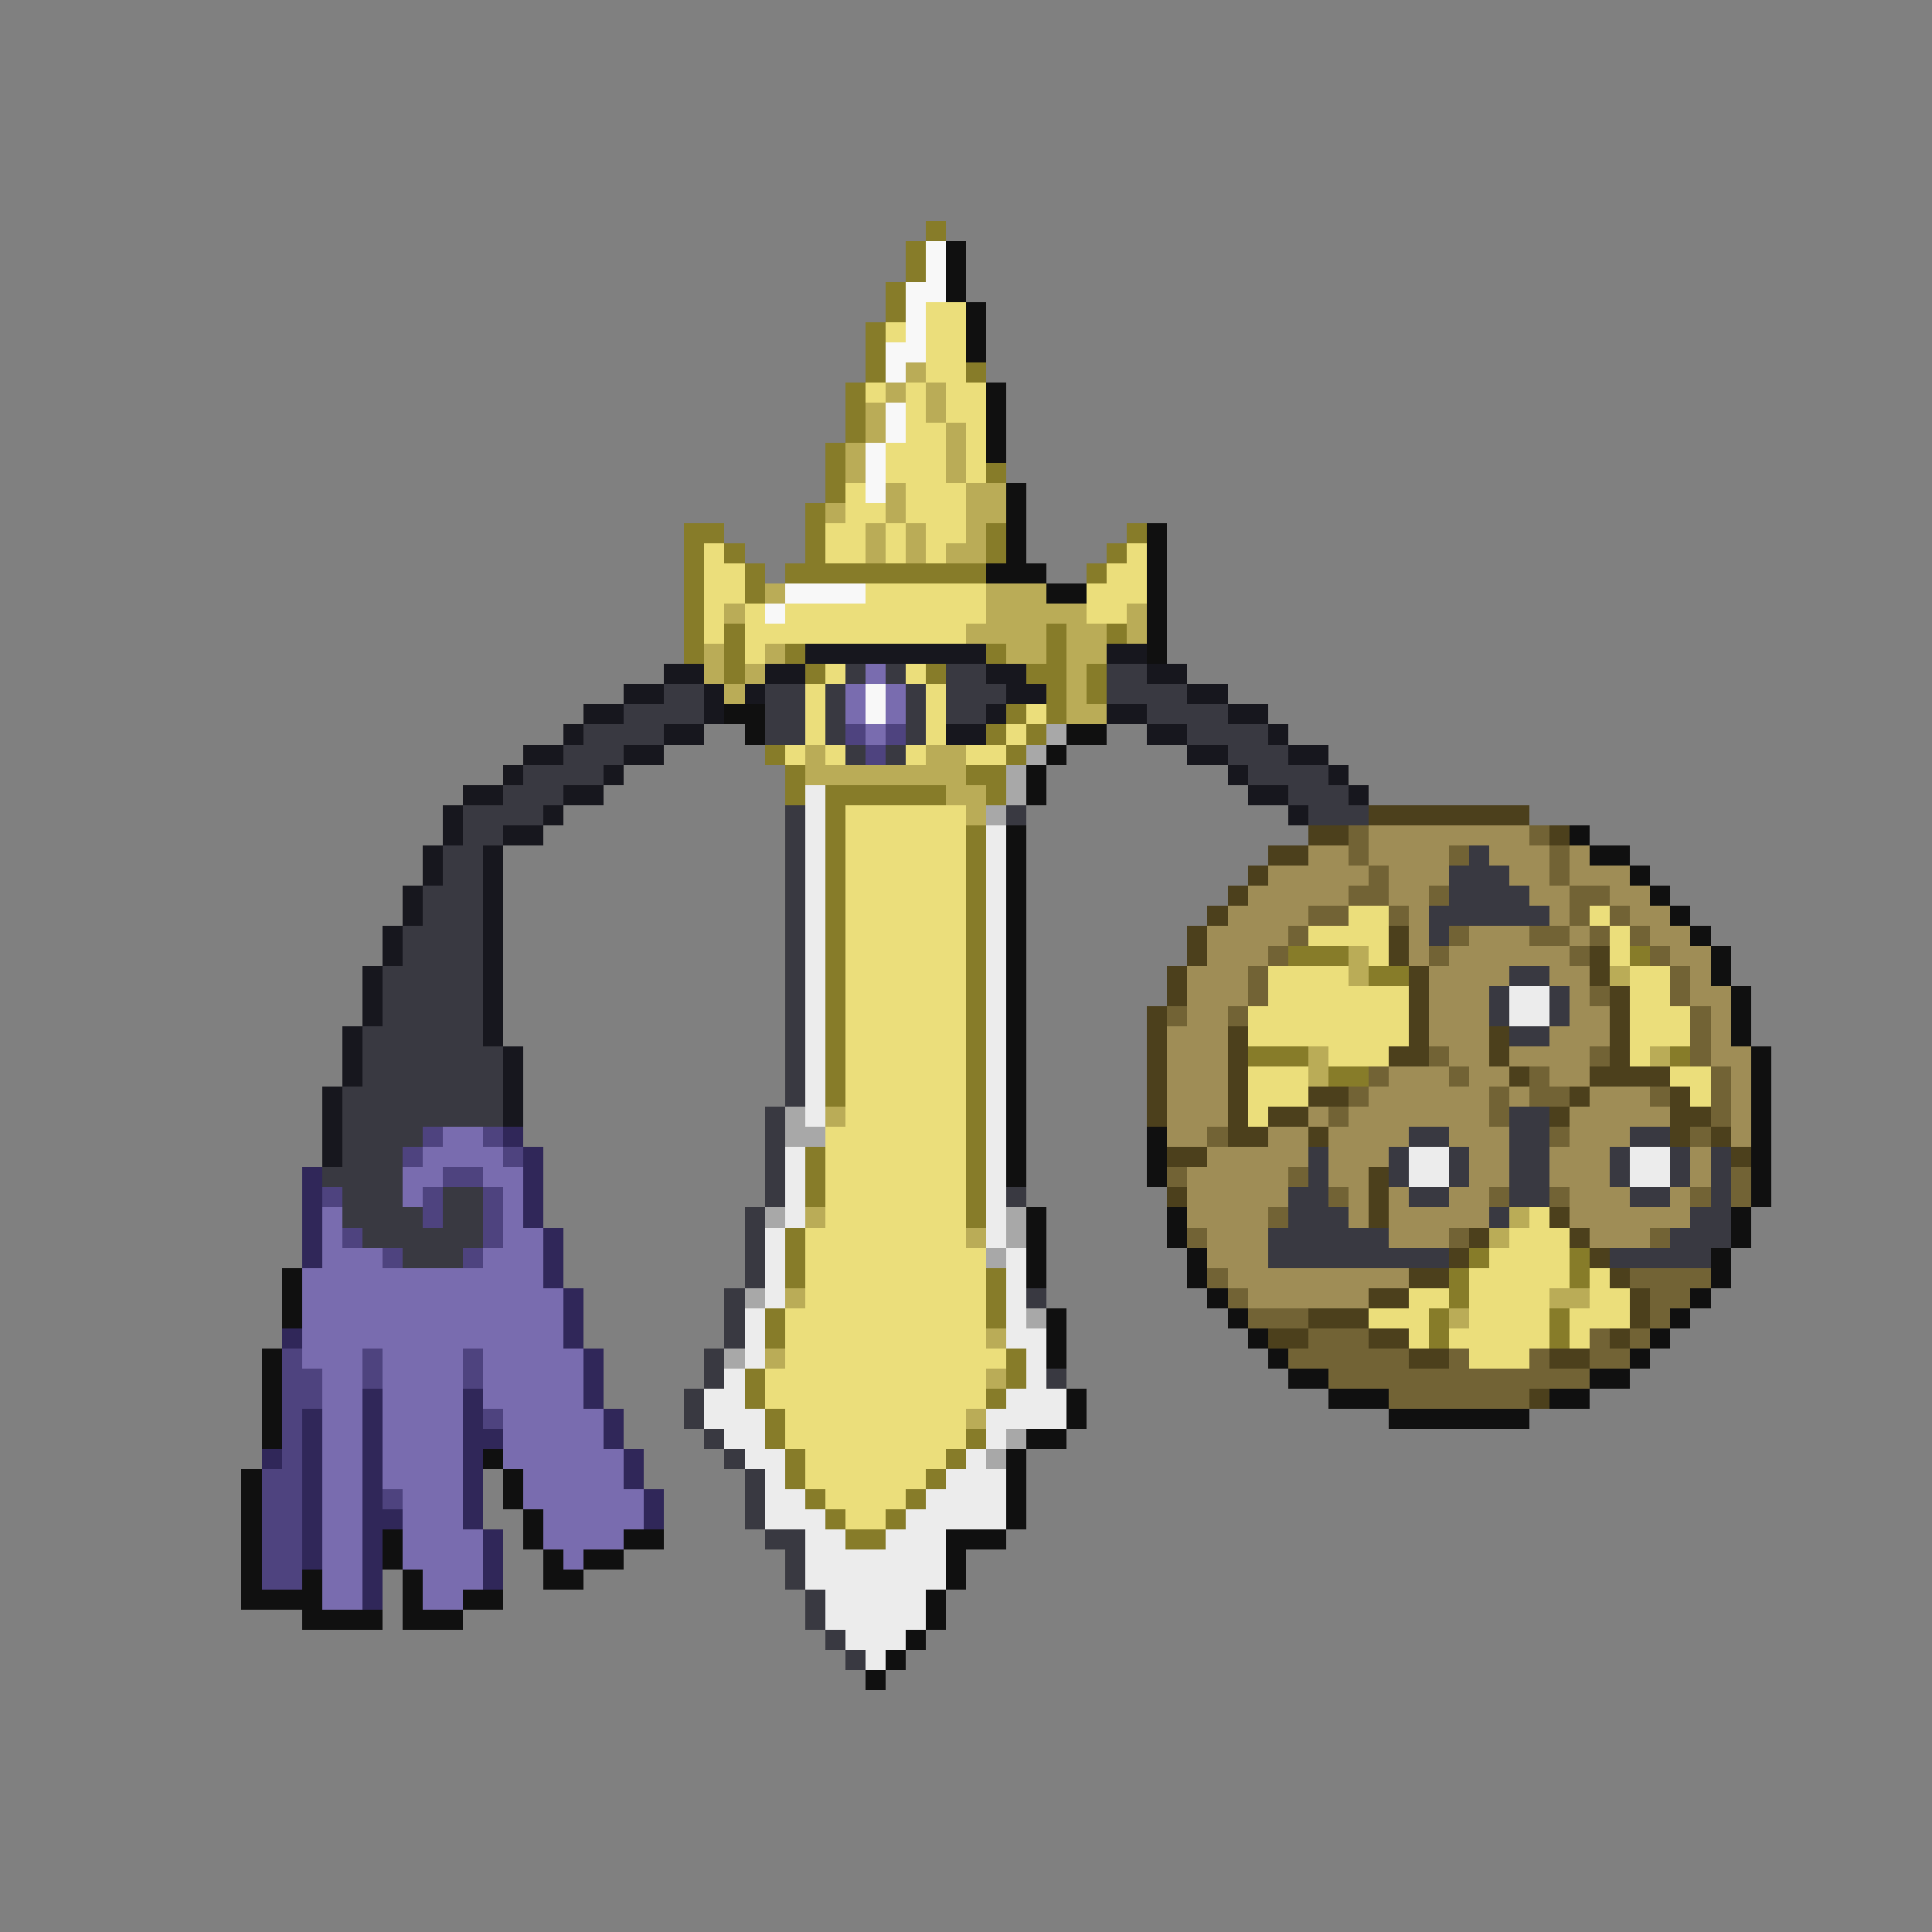 <svg xmlns="http://www.w3.org/2000/svg" viewBox="0 -0.5 96 96" shape-rendering="crispEdges">
<rect x="0" y="-0.5" width="96" height="96" fill="#808080" stroke="none"/>
<path stroke="#877c29" d="M46 11h1M45 12h1M45 13h1M44 14h1M44 15h1M43 16h1M43 17h1M43 18h1M48 18h1M42 19h1M42 20h1M42 21h1M41 22h1M41 23h1M49 23h1M41 24h1M40 25h1M34 26h2M40 26h1M49 26h1M56 26h1M34 27h1M36 27h1M40 27h1M49 27h1M55 27h1M34 28h1M37 28h1M39 28h10M54 28h1M34 29h1M37 29h1M34 30h1M34 31h1M36 31h1M52 31h1M55 31h1M34 32h1M36 32h1M39 32h1M49 32h1M52 32h1M36 33h1M40 33h1M46 33h1M51 33h2M54 33h1M52 34h1M54 34h1M50 35h1M52 35h1M49 36h1M51 36h1M38 37h1M50 37h1M39 38h1M48 38h2M39 39h1M41 39h6M49 39h1M41 40h1M41 41h1M48 41h1M41 42h1M48 42h1M41 43h1M48 43h1M41 44h1M48 44h1M41 45h1M48 45h1M41 46h1M48 46h1M41 47h1M48 47h1M64 47h3M81 47h1M41 48h1M48 48h1M68 48h2M41 49h1M48 49h1M41 50h1M48 50h1M41 51h1M48 51h1M41 52h1M48 52h1M62 52h3M83 52h1M41 53h1M48 53h1M66 53h2M41 54h1M48 54h1M48 55h1M48 56h1M40 57h1M48 57h1M40 58h1M48 58h1M40 59h1M48 59h1M48 60h1M39 61h1M39 62h1M73 62h1M78 62h1M39 63h1M49 63h1M72 63h1M78 63h1M49 64h1M72 64h1M38 65h1M49 65h1M71 65h1M77 65h1M38 66h1M71 66h1M77 66h1M50 67h1M37 68h1M50 68h1M37 69h1M49 69h1M38 70h1M38 71h1M48 71h1M39 72h1M47 72h1M39 73h1M46 73h1M40 74h1M45 74h1M41 75h1M44 75h1M42 76h2" />
<path stroke="#f8f8f8" d="M46 12h1M46 13h1M45 14h2M45 15h1M45 16h1M44 17h2M44 18h1M44 20h1M44 21h1M43 22h1M43 23h1M43 24h1M39 29h4M38 30h1M43 34h1M43 35h1" />
<path stroke="#101010" d="M47 12h1M47 13h1M47 14h1M48 15h1M48 16h1M48 17h1M49 19h1M49 20h1M49 21h1M49 22h1M50 24h1M50 25h1M50 26h1M57 26h1M50 27h1M57 27h1M49 28h3M57 28h1M52 29h2M57 29h1M57 30h1M57 31h1M57 32h1M36 35h2M37 36h1M53 36h2M52 37h1M51 38h1M51 39h1M50 41h1M78 41h1M50 42h1M79 42h2M50 43h1M81 43h1M50 44h1M82 44h1M50 45h1M83 45h1M50 46h1M84 46h1M50 47h1M85 47h1M50 48h1M85 48h1M50 49h1M86 49h1M50 50h1M86 50h1M50 51h1M86 51h1M50 52h1M87 52h1M50 53h1M87 53h1M50 54h1M87 54h1M50 55h1M87 55h1M50 56h1M57 56h1M87 56h1M50 57h1M57 57h1M87 57h1M50 58h1M57 58h1M87 58h1M87 59h1M51 60h1M58 60h1M86 60h1M51 61h1M58 61h1M86 61h1M51 62h1M59 62h1M85 62h1M14 63h1M51 63h1M59 63h1M85 63h1M14 64h1M60 64h1M84 64h1M14 65h1M52 65h1M61 65h1M83 65h1M52 66h1M62 66h1M82 66h1M13 67h1M52 67h1M63 67h1M81 67h1M13 68h1M64 68h2M79 68h2M13 69h1M53 69h1M66 69h3M77 69h2M13 70h1M53 70h1M69 70h7M13 71h1M51 71h2M24 72h1M50 72h1M12 73h1M25 73h1M50 73h1M12 74h1M25 74h1M50 74h1M12 75h1M26 75h1M50 75h1M12 76h1M19 76h1M26 76h1M31 76h2M47 76h3M12 77h1M19 77h1M27 77h1M29 77h2M47 77h1M12 78h1M15 78h1M20 78h1M27 78h2M47 78h1M12 79h4M20 79h1M23 79h2M46 79h1M15 80h4M20 80h3M46 80h1M45 81h1M44 82h1M43 83h1" />
<path stroke="#ebde7b" d="M46 15h2M44 16h1M46 16h2M46 17h2M46 18h2M43 19h1M45 19h1M47 19h2M45 20h1M47 20h2M45 21h2M48 21h1M44 22h3M48 22h1M44 23h3M48 23h1M42 24h1M45 24h3M42 25h2M45 25h3M41 26h2M44 26h1M46 26h2M35 27h1M41 27h2M44 27h1M46 27h1M56 27h1M35 28h2M55 28h2M35 29h2M43 29h6M54 29h3M35 30h1M37 30h1M39 30h10M54 30h2M35 31h1M37 31h11M37 32h1M41 33h1M45 33h1M40 34h1M46 34h1M40 35h1M46 35h1M51 35h1M40 36h1M46 36h1M50 36h1M39 37h1M41 37h1M45 37h1M48 37h2M42 40h6M42 41h6M42 42h6M42 43h6M42 44h6M42 45h6M67 45h2M79 45h1M42 46h6M65 46h4M80 46h1M42 47h6M68 47h1M80 47h1M42 48h6M63 48h4M81 48h2M42 49h6M63 49h7M81 49h2M42 50h6M62 50h8M81 50h3M42 51h6M62 51h8M81 51h3M42 52h6M66 52h3M81 52h1M42 53h6M62 53h3M83 53h2M42 54h6M62 54h3M84 54h1M42 55h6M62 55h1M41 56h7M41 57h7M41 58h7M41 59h7M41 60h7M76 60h1M40 61h8M75 61h3M40 62h9M74 62h4M40 63h9M73 63h5M79 63h1M40 64h9M70 64h2M73 64h4M79 64h2M39 65h10M68 65h3M73 65h4M78 65h3M39 66h10M70 66h1M72 66h5M78 66h1M39 67h11M73 67h3M38 68h11M38 69h11M39 70h9M39 71h9M40 72h7M40 73h6M41 74h4M42 75h2" />
<path stroke="#baac57" d="M45 18h1M44 19h1M46 19h1M43 20h1M46 20h1M43 21h1M47 21h1M42 22h1M47 22h1M42 23h1M47 23h1M44 24h1M48 24h2M41 25h1M44 25h1M48 25h2M43 26h1M45 26h1M48 26h1M43 27h1M45 27h1M47 27h2M38 29h1M49 29h3M36 30h1M49 30h5M56 30h1M48 31h4M53 31h2M56 31h1M35 32h1M38 32h1M50 32h2M53 32h2M35 33h1M37 33h1M53 33h1M36 34h1M53 34h1M53 35h2M40 37h1M46 37h2M40 38h8M47 39h2M48 40h1M67 47h1M67 48h1M80 48h1M65 52h1M82 52h1M65 53h1M41 55h1M40 60h1M75 60h1M48 61h1M74 61h1M39 64h1M77 64h2M72 65h1M49 66h1M38 67h1M49 68h1M48 70h1" />
<path stroke="#17171e" d="M40 32h9M55 32h2M33 33h2M38 33h2M49 33h2M57 33h2M31 34h2M35 34h1M37 34h1M50 34h2M59 34h2M29 35h2M35 35h1M49 35h1M55 35h2M61 35h2M28 36h1M33 36h2M47 36h2M57 36h2M63 36h1M26 37h2M31 37h2M59 37h2M64 37h2M25 38h1M30 38h1M61 38h1M66 38h1M23 39h2M28 39h2M62 39h2M67 39h1M22 40h1M27 40h1M64 40h1M22 41h1M25 41h2M21 42h1M24 42h1M21 43h1M24 43h1M20 44h1M24 44h1M20 45h1M24 45h1M19 46h1M24 46h1M19 47h1M24 47h1M18 48h1M24 48h1M18 49h1M24 49h1M18 50h1M24 50h1M17 51h1M24 51h1M17 52h1M25 52h1M17 53h1M25 53h1M16 54h1M25 54h1M16 55h1M25 55h1M16 56h1M16 57h1" />
<path stroke="#393941" d="M42 33h1M44 33h1M47 33h2M55 33h2M33 34h2M38 34h2M41 34h1M45 34h1M47 34h3M55 34h4M31 35h4M38 35h2M41 35h1M45 35h1M47 35h2M57 35h4M29 36h4M38 36h2M41 36h1M45 36h1M59 36h4M28 37h3M42 37h1M44 37h1M61 37h3M26 38h4M62 38h4M25 39h3M64 39h3M23 40h4M39 40h1M50 40h1M65 40h3M23 41h2M39 41h1M22 42h2M39 42h1M73 42h1M22 43h2M39 43h1M72 43h3M21 44h3M39 44h1M72 44h4M21 45h3M39 45h1M71 45h6M20 46h4M39 46h1M71 46h1M20 47h4M39 47h1M19 48h5M39 48h1M75 48h2M19 49h5M39 49h1M74 49h1M77 49h1M19 50h5M39 50h1M74 50h1M77 50h1M18 51h6M39 51h1M75 51h2M18 52h7M39 52h1M18 53h7M39 53h1M17 54h8M39 54h1M17 55h8M38 55h1M75 55h2M17 56h4M38 56h1M70 56h2M75 56h2M81 56h2M17 57h3M38 57h1M65 57h1M69 57h1M72 57h1M75 57h2M80 57h1M83 57h1M85 57h1M16 58h4M38 58h1M65 58h1M69 58h1M72 58h1M75 58h2M80 58h1M83 58h1M85 58h1M17 59h3M22 59h2M38 59h1M50 59h1M64 59h2M70 59h2M75 59h2M81 59h2M85 59h1M17 60h4M22 60h2M37 60h1M64 60h3M74 60h1M84 60h2M18 61h6M37 61h1M63 61h6M83 61h3M20 62h3M37 62h1M63 62h9M80 62h5M37 63h1M36 64h1M51 64h1M36 65h1M36 66h1M35 67h1M35 68h1M52 68h1M34 69h1M34 70h1M35 71h1M36 72h1M37 73h1M37 74h1M37 75h1M38 76h2M39 77h1M39 78h1M40 79h1M40 80h1M41 81h1M42 82h1" />
<path stroke="#796caf" d="M43 33h1M42 34h1M44 34h1M42 35h1M44 35h1M43 36h1M22 56h2M21 57h4M20 58h2M24 58h2M20 59h1M25 59h1M16 60h1M25 60h1M16 61h1M25 61h2M16 62h3M24 62h3M15 63h12M15 64h13M15 65h13M15 66h13M15 67h3M19 67h4M24 67h5M16 68h2M19 68h4M24 68h5M16 69h2M19 69h4M24 69h5M16 70h2M19 70h4M25 70h5M16 71h2M19 71h4M25 71h5M16 72h2M19 72h4M25 72h6M16 73h2M19 73h4M26 73h5M16 74h2M20 74h3M26 74h6M16 75h2M20 75h3M27 75h5M16 76h2M20 76h4M27 76h4M16 77h2M20 77h4M28 77h1M16 78h2M21 78h3M16 79h2M21 79h2" />
<path stroke="#4e437f" d="M42 36h1M44 36h1M43 37h1M21 56h1M24 56h1M20 57h1M25 57h1M22 58h2M16 59h1M21 59h1M24 59h1M21 60h1M24 60h1M17 61h1M24 61h1M19 62h1M23 62h1M14 67h1M18 67h1M23 67h1M14 68h2M18 68h1M23 68h1M14 69h2M14 70h1M24 70h1M14 71h1M14 72h1M13 73h2M13 74h2M19 74h1M13 75h2M13 76h2M13 77h2M13 78h2" />
<path stroke="#a8a8a8" d="M52 36h1M51 37h1M50 38h1M50 39h1M49 40h1M39 55h1M39 56h2M38 60h1M50 60h1M50 61h1M49 62h1M37 64h1M51 65h1M36 67h1M50 71h1M49 72h1" />
<path stroke="#ececec" d="M40 39h1M40 40h1M40 41h1M49 41h1M40 42h1M49 42h1M40 43h1M49 43h1M40 44h1M49 44h1M40 45h1M49 45h1M40 46h1M49 46h1M40 47h1M49 47h1M40 48h1M49 48h1M40 49h1M49 49h1M75 49h2M40 50h1M49 50h1M75 50h2M40 51h1M49 51h1M40 52h1M49 52h1M40 53h1M49 53h1M40 54h1M49 54h1M40 55h1M49 55h1M49 56h1M39 57h1M49 57h1M70 57h2M81 57h2M39 58h1M49 58h1M70 58h2M81 58h2M39 59h1M49 59h1M39 60h1M49 60h1M38 61h1M49 61h1M38 62h1M50 62h1M38 63h1M50 63h1M38 64h1M50 64h1M37 65h1M50 65h1M37 66h1M50 66h2M37 67h1M51 67h1M36 68h1M51 68h1M35 69h2M50 69h3M35 70h3M49 70h4M36 71h2M49 71h1M37 72h2M48 72h1M38 73h1M47 73h3M38 74h2M46 74h4M38 75h3M45 75h5M40 76h2M44 76h3M40 77h7M40 78h7M41 79h5M41 80h5M42 81h3M43 82h1" />
<path stroke="#4c401c" d="M68 40h8M65 41h2M77 41h1M63 42h2M62 43h1M61 44h1M60 45h1M59 46h1M69 46h1M59 47h1M69 47h1M79 47h1M58 48h1M70 48h1M79 48h1M58 49h1M70 49h1M80 49h1M57 50h1M70 50h1M80 50h1M57 51h1M61 51h1M70 51h1M74 51h1M80 51h1M57 52h1M61 52h1M69 52h2M74 52h1M80 52h1M57 53h1M61 53h1M75 53h1M79 53h4M57 54h1M61 54h1M65 54h2M78 54h1M83 54h1M57 55h1M61 55h1M63 55h2M77 55h1M83 55h2M61 56h2M65 56h1M83 56h1M85 56h1M58 57h2M86 57h1M68 58h1M58 59h1M68 59h1M68 60h1M77 60h1M73 61h1M78 61h1M72 62h1M79 62h1M70 63h2M80 63h1M68 64h2M81 64h1M65 65h3M81 65h1M63 66h2M68 66h2M80 66h1M70 67h2M77 67h2M76 69h1" />
<path stroke="#726335" d="M67 41h1M76 41h1M67 42h1M72 42h1M77 42h1M68 43h1M77 43h1M67 44h2M71 44h1M78 44h2M65 45h2M69 45h1M78 45h1M80 45h1M64 46h1M72 46h1M76 46h2M79 46h1M81 46h1M63 47h1M71 47h1M78 47h1M82 47h1M62 48h1M83 48h1M62 49h1M79 49h1M83 49h1M58 50h1M61 50h1M84 50h1M84 51h1M71 52h1M79 52h1M84 52h1M68 53h1M72 53h1M76 53h1M85 53h1M67 54h1M74 54h1M76 54h2M82 54h1M85 54h1M66 55h1M74 55h1M85 55h1M60 56h1M77 56h1M84 56h1M58 58h1M64 58h1M86 58h1M66 59h1M74 59h1M77 59h1M84 59h1M86 59h1M63 60h1M59 61h1M72 61h1M82 61h1M60 63h1M81 63h4M61 64h1M82 64h2M62 65h3M82 65h1M65 66h3M79 66h1M81 66h1M64 67h6M72 67h1M76 67h1M79 67h2M66 68h13M69 69h7" />
<path stroke="#9f8d56" d="M68 41h8M65 42h2M68 42h4M74 42h3M78 42h1M63 43h5M69 43h3M75 43h2M78 43h3M62 44h5M69 44h2M76 44h2M80 44h2M61 45h4M70 45h1M77 45h1M81 45h2M60 46h4M70 46h1M73 46h3M78 46h1M82 46h2M60 47h3M70 47h1M72 47h6M83 47h2M59 48h3M71 48h4M77 48h2M84 48h1M59 49h3M71 49h3M78 49h1M84 49h2M59 50h2M71 50h3M78 50h2M85 50h1M58 51h3M71 51h3M77 51h3M85 51h1M58 52h3M72 52h2M75 52h4M85 52h2M58 53h3M69 53h3M73 53h2M77 53h2M86 53h1M58 54h3M68 54h6M75 54h1M79 54h3M86 54h1M58 55h3M65 55h1M67 55h7M78 55h5M86 55h1M58 56h2M63 56h2M66 56h4M72 56h3M78 56h3M86 56h1M60 57h5M66 57h3M73 57h2M77 57h3M84 57h1M59 58h5M66 58h2M73 58h2M77 58h3M84 58h1M59 59h5M67 59h1M69 59h1M72 59h2M78 59h3M83 59h1M59 60h4M67 60h1M69 60h5M78 60h6M60 61h3M69 61h3M79 61h3M60 62h3M61 63h9M62 64h6" />
<path stroke="#302759" d="M25 56h1M26 57h1M15 58h1M26 58h1M15 59h1M26 59h1M15 60h1M26 60h1M15 61h1M27 61h1M15 62h1M27 62h1M27 63h1M28 64h1M28 65h1M14 66h1M28 66h1M29 67h1M29 68h1M18 69h1M23 69h1M29 69h1M15 70h1M18 70h1M23 70h1M30 70h1M15 71h1M18 71h1M23 71h2M30 71h1M13 72h1M15 72h1M18 72h1M23 72h1M31 72h1M15 73h1M18 73h1M23 73h1M31 73h1M15 74h1M18 74h1M23 74h1M32 74h1M15 75h1M18 75h2M23 75h1M32 75h1M15 76h1M18 76h1M24 76h1M15 77h1M18 77h1M24 77h1M18 78h1M24 78h1M18 79h1" />
</svg>